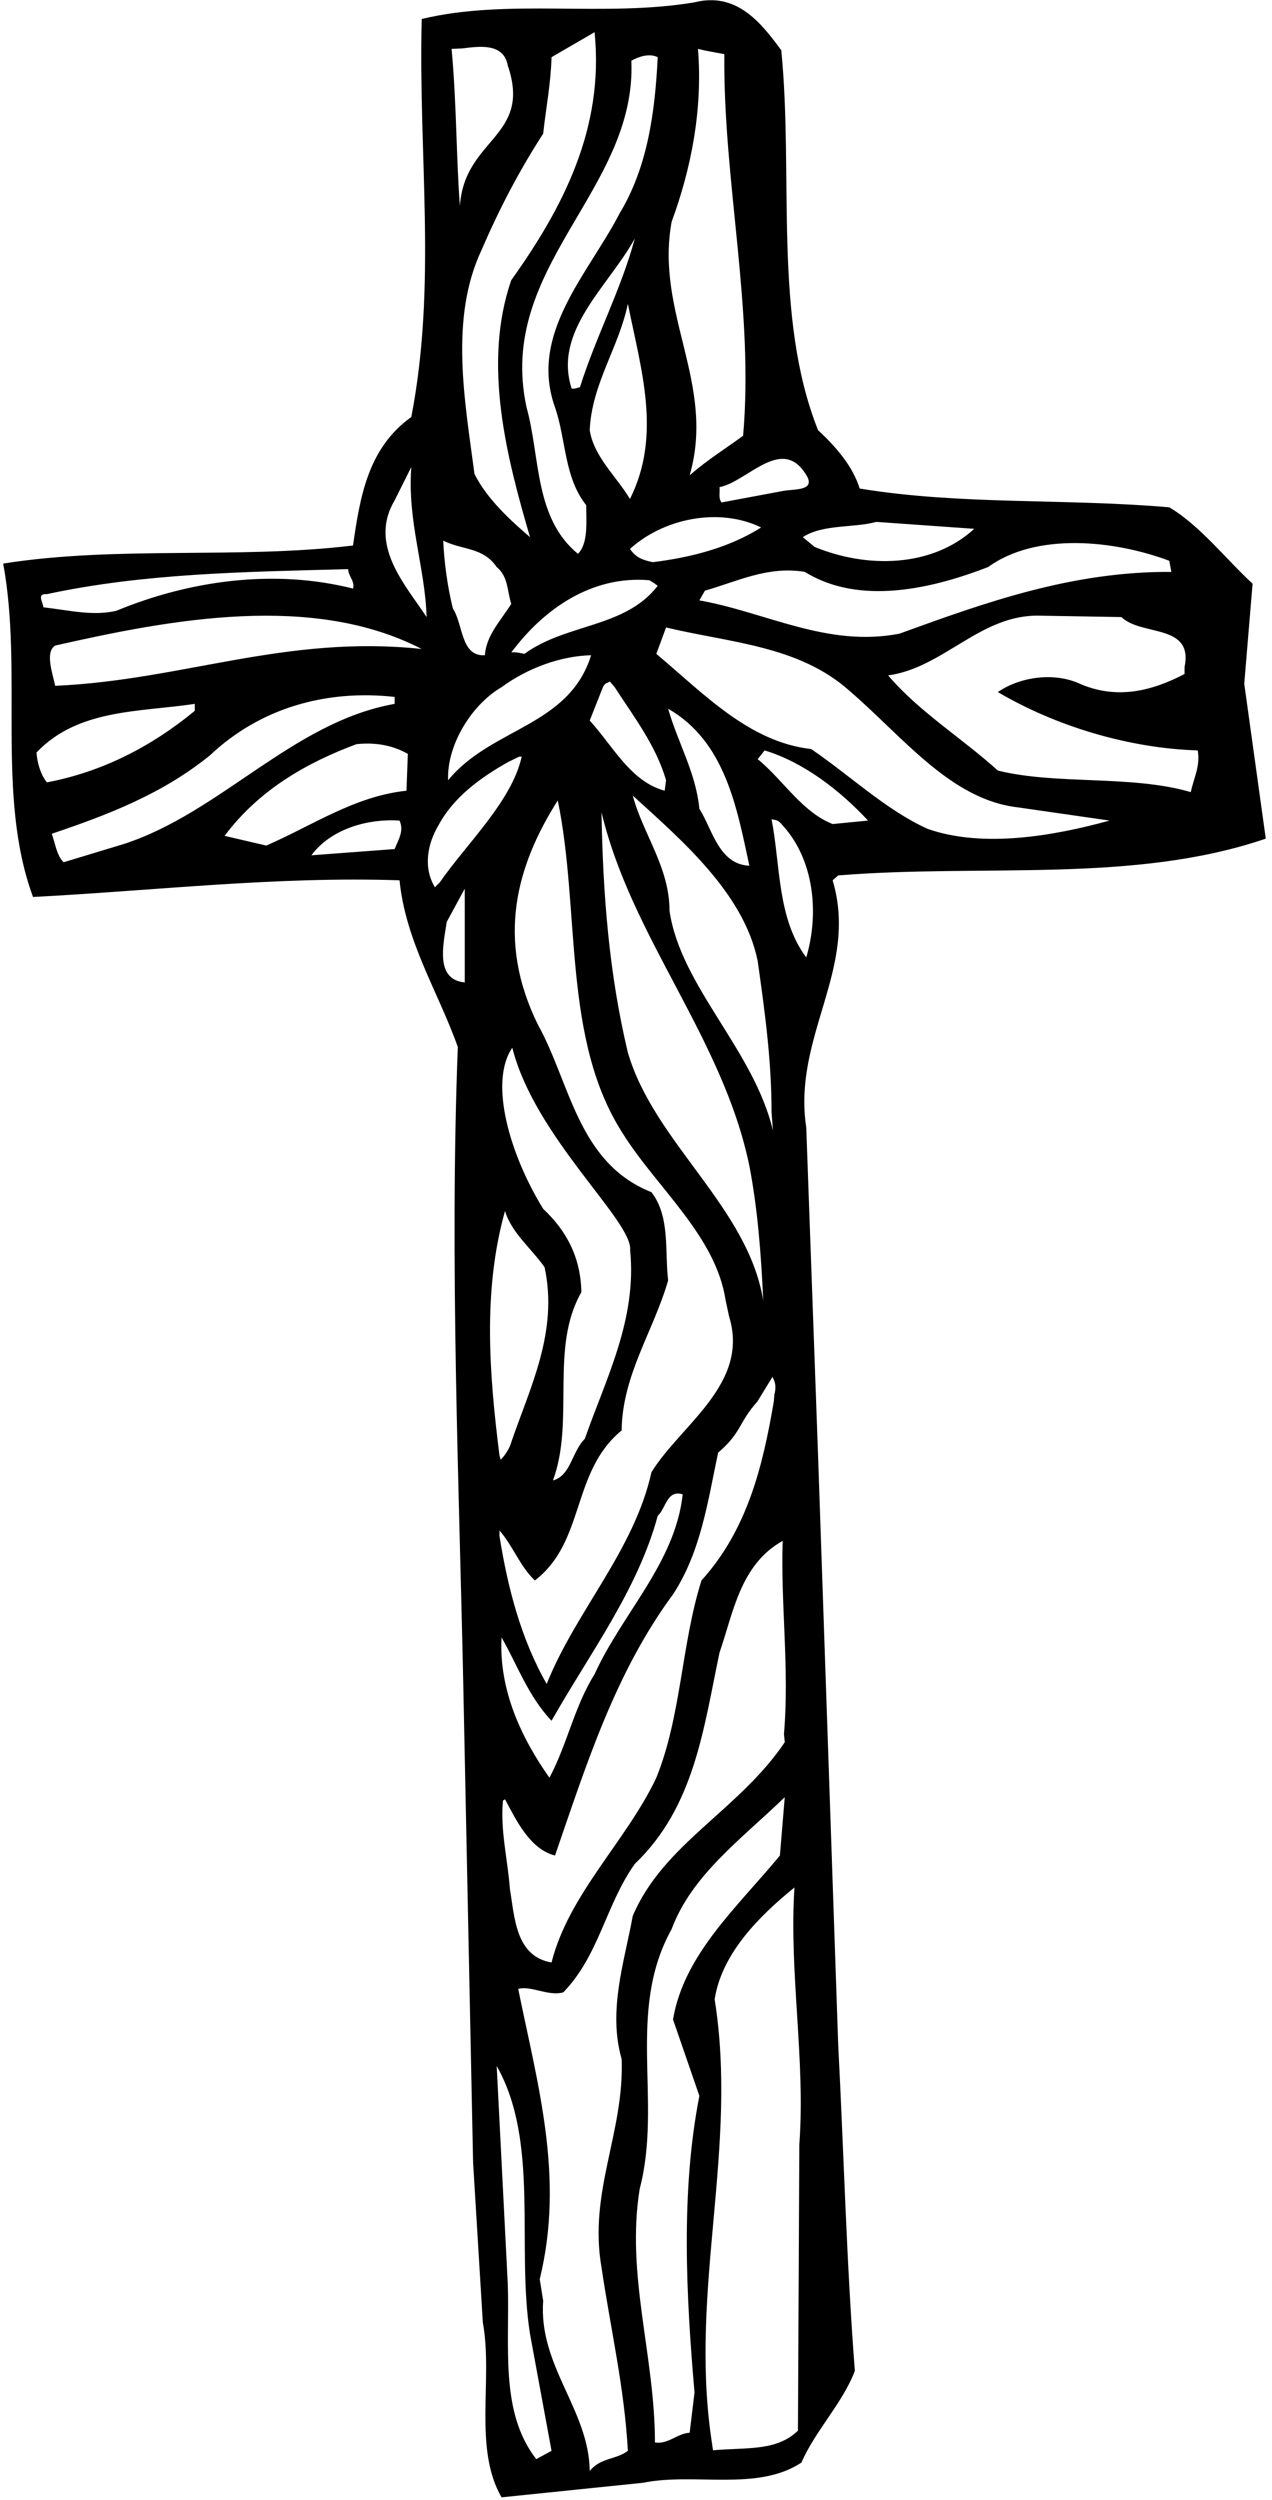<?xml version="1.0" encoding="UTF-8"?>
<svg xmlns="http://www.w3.org/2000/svg" xmlns:xlink="http://www.w3.org/1999/xlink" width="304pt" height="597pt" viewBox="0 0 304 597" version="1.1">
<g id="surface1">
<path style=" stroke:none;fill-rule:nonzero;fill:rgb(0%,0%,0%);fill-opacity:1;" d="M 195.512 347.594 L 192.691 269.293 C 189.375 247.395 205.301 231.473 198.996 210.238 L 200.324 209.074 C 234.828 206.258 270.992 211.066 302.512 200.285 L 297.367 163.289 L 299.359 139.402 C 293.055 133.598 286.75 125.469 279.449 121.156 C 254.566 119 229.684 120.656 205.465 116.676 C 203.809 111.367 199.824 106.723 195.512 102.742 C 184.73 75.703 189.707 42.359 186.719 12.004 C 181.742 5.199 175.938 -1.934 165.984 0.555 C 144.254 4.207 121.527 -0.438 100.789 4.535 C 99.961 37.715 104.441 67.738 98.301 99.59 C 87.852 107.055 86.027 118.836 84.367 130.281 C 56.832 133.598 27.969 130.281 0.762 134.594 C 5.57 160.637 -1.062 190 7.895 214.219 C 36.758 212.727 66.285 209.242 95.484 210.238 C 96.977 225 104.773 236.945 109.418 250.051 C 107.426 301.145 109.75 355.059 110.742 403.328 L 113.066 516.465 L 115.391 554.617 C 117.879 568.223 113.066 584.645 119.867 596.422 L 153.711 592.938 C 165.984 590.449 180.914 595.094 191.531 588.129 C 194.848 580.496 201.316 574.027 204.305 566.23 C 202.312 540.52 201.648 513.645 200.324 488.266 Z M 198.996 196.801 C 191.863 193.98 187.551 186.848 181.578 181.703 L 181.078 181.312 L 182.738 179.215 C 192.027 182.035 200.656 188.672 207.457 195.973 Z M 129.82 288.703 C 122.023 276.094 116.715 258.594 122.438 250.215 C 127.789 271.574 151.305 291.688 150.598 298.57 C 152.258 315.16 144.75 329.344 139.773 343.609 C 136.621 346.762 136.457 352.402 132.145 353.562 C 137.453 339.297 131.312 321.879 138.945 308.609 C 138.777 300.312 135.461 294.012 129.82 288.703 Z M 148.566 341.621 C 148.73 328.348 156.195 317.898 159.68 305.789 C 158.852 298.656 160.18 290.527 155.699 284.723 C 138.117 277.754 136.289 258.676 128.66 244.906 C 118.375 224.254 123.52 206.59 133.305 191.16 C 138.777 217.703 134.301 248.227 148.898 270.785 C 157.027 283.727 171.086 295.215 173.406 310.477 L 174.238 314.371 C 179.215 330.465 162.832 340.129 155.699 351.574 C 151.551 370.316 137.617 384.75 130.652 402.168 C 124.512 391.387 121.359 379.277 119.371 366.836 L 119.371 365.508 C 122.688 369.324 124.18 373.969 127.828 377.453 C 139.941 368.16 136.457 351.574 148.566 341.621 Z M 150.059 72.551 C 153.211 88.312 158.188 103.902 150.559 119.164 C 147.238 113.691 141.93 109.047 140.938 102.742 C 141.434 91.629 147.902 83.004 150.059 72.551 Z M 138.613 92.457 C 137.949 92.621 137.285 92.953 136.621 92.789 C 132.145 79.02 145.414 68.402 151.719 56.957 C 148.402 69.234 142.43 80.348 138.613 92.457 Z M 181.91 125.969 C 174.277 130.777 165.32 133.102 156.031 134.262 C 153.711 133.766 152.051 133.266 150.559 131.109 C 158.355 123.977 171.625 120.988 181.91 125.969 Z M 155.203 138.574 L 156.344 139.277 L 157.191 139.902 C 149.395 150.02 135.297 148.859 125.344 156.156 C 124.348 155.992 123.352 155.66 122.191 155.828 C 129.988 145.375 141.434 137.414 155.203 138.574 Z M 140.938 172.082 L 144.09 164.121 C 144.605 163.125 144.773 163.27 145.766 162.773 L 146.906 164.121 C 151.551 171.254 156.859 178.223 159.184 186.352 L 158.852 188.84 C 150.723 186.68 146.41 178.055 140.938 172.082 Z M 179.09 278.418 C 181.078 288.703 181.91 299.648 182.406 310.598 C 178.758 288.203 156.363 272.941 150.059 251.379 C 145.578 232.633 144.09 213.723 143.758 193.98 C 150.891 224.008 172.785 247.895 179.09 278.418 Z M 141.27 156.488 C 135.961 173.574 117.379 173.742 107.094 186.352 C 106.762 177.891 112.734 168.27 119.867 164.121 C 126.172 159.477 134.133 156.656 141.27 156.488 Z M 119.867 391.055 C 123.684 397.688 126.172 404.988 131.812 410.961 C 140.938 394.871 152.383 379.773 157.191 362.023 C 159.184 360.199 159.348 355.719 163.164 356.883 C 161.34 373.305 148.73 385.246 142.098 399.848 C 137.285 407.477 135.629 416.434 131.312 424.562 C 124.512 414.941 119.203 403.496 119.867 391.055 Z M 120.199 430.035 L 120.699 429.707 C 123.352 434.684 126.672 441.648 132.641 443.145 C 140.105 421.578 146.906 399.68 160.844 380.77 C 167.477 370.648 169.137 358.707 171.625 346.93 C 177.266 342.117 176.52 339.711 180.996 334.734 L 184.625 328.824 C 185.289 330.152 185.559 331.148 185.062 333.141 L 184.938 334.695 C 182.281 350.285 178.594 365.344 167.645 377.453 C 162.832 392.715 162.832 409.801 156.859 424.562 C 149.727 439.66 135.961 452.266 131.812 468.688 C 123.188 467.195 123.02 457.906 121.859 451.105 C 121.359 444.137 119.535 437.172 120.199 430.035 Z M 160.012 217.535 C 160.012 207.086 153.711 199.289 151.223 190 C 162.668 200.449 177.762 213.223 181.078 229.48 C 182.738 241.258 184.398 253.035 184.398 265.645 L 184.73 269.996 C 180.129 250.672 162.668 235.617 160.012 217.535 Z M 159.68 169.262 C 173.285 177.059 176.105 192.82 179.09 206.754 C 171.789 206.422 170.297 198.129 167.145 193.152 C 166.316 184.523 162.004 177.391 159.68 169.262 Z M 221.723 197.961 C 211.77 193.484 203.145 185.188 193.855 178.887 C 179.09 177.227 168.309 165.781 156.859 156.156 L 159.184 149.855 C 174.445 153.504 190.867 154.168 202.977 164.949 C 215.75 175.898 227.195 190.996 243.289 192.82 L 265.184 195.973 C 251.914 199.621 234.992 202.605 221.723 197.961 Z M 283.102 159.309 L 283.102 160.969 C 275.137 165.117 266.844 167.105 258.051 163.289 C 251.914 160.473 243.785 161.633 238.477 165.281 C 252.578 173.574 269.996 178.719 286.254 179.215 C 286.914 183.031 285.258 185.852 284.594 189.172 C 270.328 185.023 252.578 187.512 238.477 184.027 C 229.852 176.23 219.566 169.926 212.266 161.301 C 225.539 159.477 234.328 146.703 248.43 147.035 L 268.004 147.367 C 272.816 152.012 285.258 148.859 283.102 159.309 Z M 279.449 133.93 L 279.949 136.586 C 256.227 136.418 235.492 143.883 214.922 151.348 C 197.668 154.664 183.07 146.203 167.145 143.387 L 168.473 141.062 C 176.105 138.906 183.57 135.09 192.359 136.586 C 205.465 144.711 222.883 140.566 236.156 135.422 C 247.602 127.129 266.18 128.953 279.449 133.93 Z M 209.445 124.641 L 232.836 126.297 C 222.719 135.59 207.125 135.754 194.684 130.613 L 191.863 128.289 C 196.676 125.137 203.973 126.133 209.445 124.641 Z M 193.023 114.023 C 194.371 117.008 190.453 116.82 187.551 117.176 L 172.453 119.996 C 171.625 119 172.121 117.508 171.957 116.344 C 178.758 115.02 187.219 103.406 193.023 114.023 Z M 160.512 52.977 C 165.156 40.367 167.977 26.27 166.812 11.672 L 168.578 12.086 L 173.117 12.938 C 172.785 43.023 180.25 73.879 177.598 104.07 C 173.285 107.223 168.973 109.875 164.824 113.523 C 171.129 91.629 156.527 74.871 160.512 52.977 Z M 157.191 13.66 C 156.527 27.098 154.703 40.035 148.07 50.984 C 140.605 65.418 126.34 79.684 132.641 97.27 C 135.297 104.898 134.797 114.023 140.105 120.656 C 140.105 124.805 140.605 129.781 138.117 132.27 C 127.664 123.645 129.156 109.211 125.84 97.27 C 118.539 63.594 152.215 45.512 150.891 14.492 C 152.715 13.496 155.203 12.664 157.191 13.66 Z M 129.82 31.91 C 130.484 25.77 131.645 19.965 131.812 13.66 L 142.098 7.688 C 144.418 30.582 134.633 49.492 122.191 66.91 C 115.223 86.984 121.195 109.543 126.672 128.289 C 122.023 124.309 116.383 119.164 113.398 113.191 C 111.074 95.609 107.426 76.035 115.059 59.777 C 119.203 50.156 124.016 40.867 129.82 31.91 Z M 110.516 11.566 C 114.496 11.07 120.367 10.18 121.359 15.652 C 127.203 32.789 110.984 32.949 109.914 49.203 C 109.035 37.691 109.129 24.555 107.926 11.672 Z M 118.707 135.422 C 121.527 137.746 121.195 141.23 122.191 144.215 C 119.703 148.195 116.219 151.68 115.887 156.488 C 110.082 156.82 110.742 149.191 108.258 145.375 C 106.93 140.234 106.102 133.766 105.934 129.117 C 110.578 131.441 115.391 130.613 118.707 135.422 Z M 11.211 141.891 C 34.438 136.914 58.156 136.586 83.207 135.922 C 83.207 137.578 84.867 138.738 84.367 140.566 C 65.293 135.754 45.055 138.738 27.801 145.871 C 22.16 147.199 16.355 145.707 10.383 145.043 C 10.219 143.719 8.723 141.727 11.211 141.891 Z M 8.723 179.715 C 18.676 169.262 33.273 170.094 46.547 168.102 L 46.547 169.762 C 36.094 178.387 24.316 184.359 11.211 186.848 C 9.719 185.023 8.891 182.203 8.723 179.715 Z M 15.195 205.926 C 13.535 204.266 13.203 201.445 12.375 199.121 C 25.645 194.645 38.75 189.668 50.195 180.379 C 62.141 169.098 77.898 164.617 94.32 166.441 L 94.32 168.102 C 69.938 172.414 52.684 194.145 29.461 201.609 Z M 94.32 202.773 L 74.414 204.266 C 79.227 197.797 88.184 195.473 95.484 195.973 C 96.645 198.461 95.152 200.617 94.32 202.773 Z M 97.141 188.84 C 84.699 190.164 74.746 197.133 63.633 201.941 L 53.68 199.621 C 61.973 188.508 73.586 182.035 85.199 177.723 C 89.844 177.227 93.988 178.055 97.473 180.047 Z M 13.203 163.789 C 12.539 160.805 10.715 155.66 13.203 154.168 C 41.07 147.863 74.746 141.559 100.789 154.996 C 68.441 151.512 43.559 162.461 13.203 163.789 Z M 94.32 119.496 L 98.301 111.535 C 97.309 124.473 101.621 135.59 101.953 147.367 C 96.809 139.57 88.02 130.113 94.32 119.496 Z M 111.074 234.621 C 103.941 233.961 105.934 225.664 106.762 220.191 L 111.074 212.227 Z M 105.105 210.734 L 103.941 211.895 C 101.121 207.254 102.117 201.609 104.773 197.133 C 108.422 190.332 114.891 185.688 121.359 182.035 C 124.719 180.418 123.848 180.711 124.68 180.711 C 122.355 191.324 111.406 201.609 105.105 210.734 Z M 120.699 289.199 C 122.191 294.344 127 298.156 130.152 302.637 C 133.473 318.062 126.672 331.336 122.191 344.441 C 121.859 345.766 120.719 347.57 119.66 348.629 L 119.371 347.594 C 116.883 327.852 115.391 308.109 120.699 289.199 Z M 128.164 587.297 C 119.371 576.02 121.859 560.258 121.359 545.496 L 118.707 493.406 C 128.992 511.488 123.352 536.371 126.672 557.438 L 131.812 585.309 Z M 148.566 491.746 C 149.23 509.332 140.605 523.434 143.758 541.516 C 145.91 556.113 149.23 570.211 150.059 585.309 C 147.238 587.465 143.59 586.883 140.938 590.117 C 140.77 575.52 128.66 565.07 129.82 549.477 L 128.992 544.332 C 134.965 519.949 128.492 497.887 123.848 474.992 C 127 474.164 130.98 476.816 134.633 475.82 C 143.258 466.863 144.75 454.922 151.719 445.133 C 165.984 431.531 168.141 412.785 171.957 394.703 C 175.273 385.082 176.934 373.637 187.051 367.996 C 186.555 383.09 188.691 398.684 187.363 414.113 L 187.551 416.082 C 176.602 432.34 158.52 440.324 151.223 457.574 C 149.23 468.523 145.25 480.137 148.566 491.746 Z M 165.984 571.371 L 164.824 580.996 C 161.84 581.16 159.68 583.816 156.527 583.316 C 156.527 562.582 149.562 543.34 152.879 522.77 C 158.355 501.867 149.562 480.469 160.512 460.727 C 165.32 447.785 177.266 439.16 187.551 429.207 L 186.391 443.145 C 176.105 455.586 163.496 466.699 160.844 482.293 L 167.145 500.539 C 162.668 523.434 163.992 548.316 165.984 571.371 Z M 191.035 512.152 L 190.703 580.496 C 185.559 585.473 178.426 584.457 170.402 585.184 L 170.07 582.883 L 169.965 582.156 C 164.824 546.488 176.438 512.816 170.797 477.48 C 172.453 466.699 181.246 457.742 189.871 450.773 C 188.547 471.012 192.527 491.914 191.035 512.152 Z M 184.398 195.641 C 185.539 195.949 185.871 195.66 187.051 197.133 C 194.516 205.262 195.844 218.035 192.691 228.652 C 185.727 219.359 186.555 206.754 184.398 195.641 "/>
</g>
</svg>
